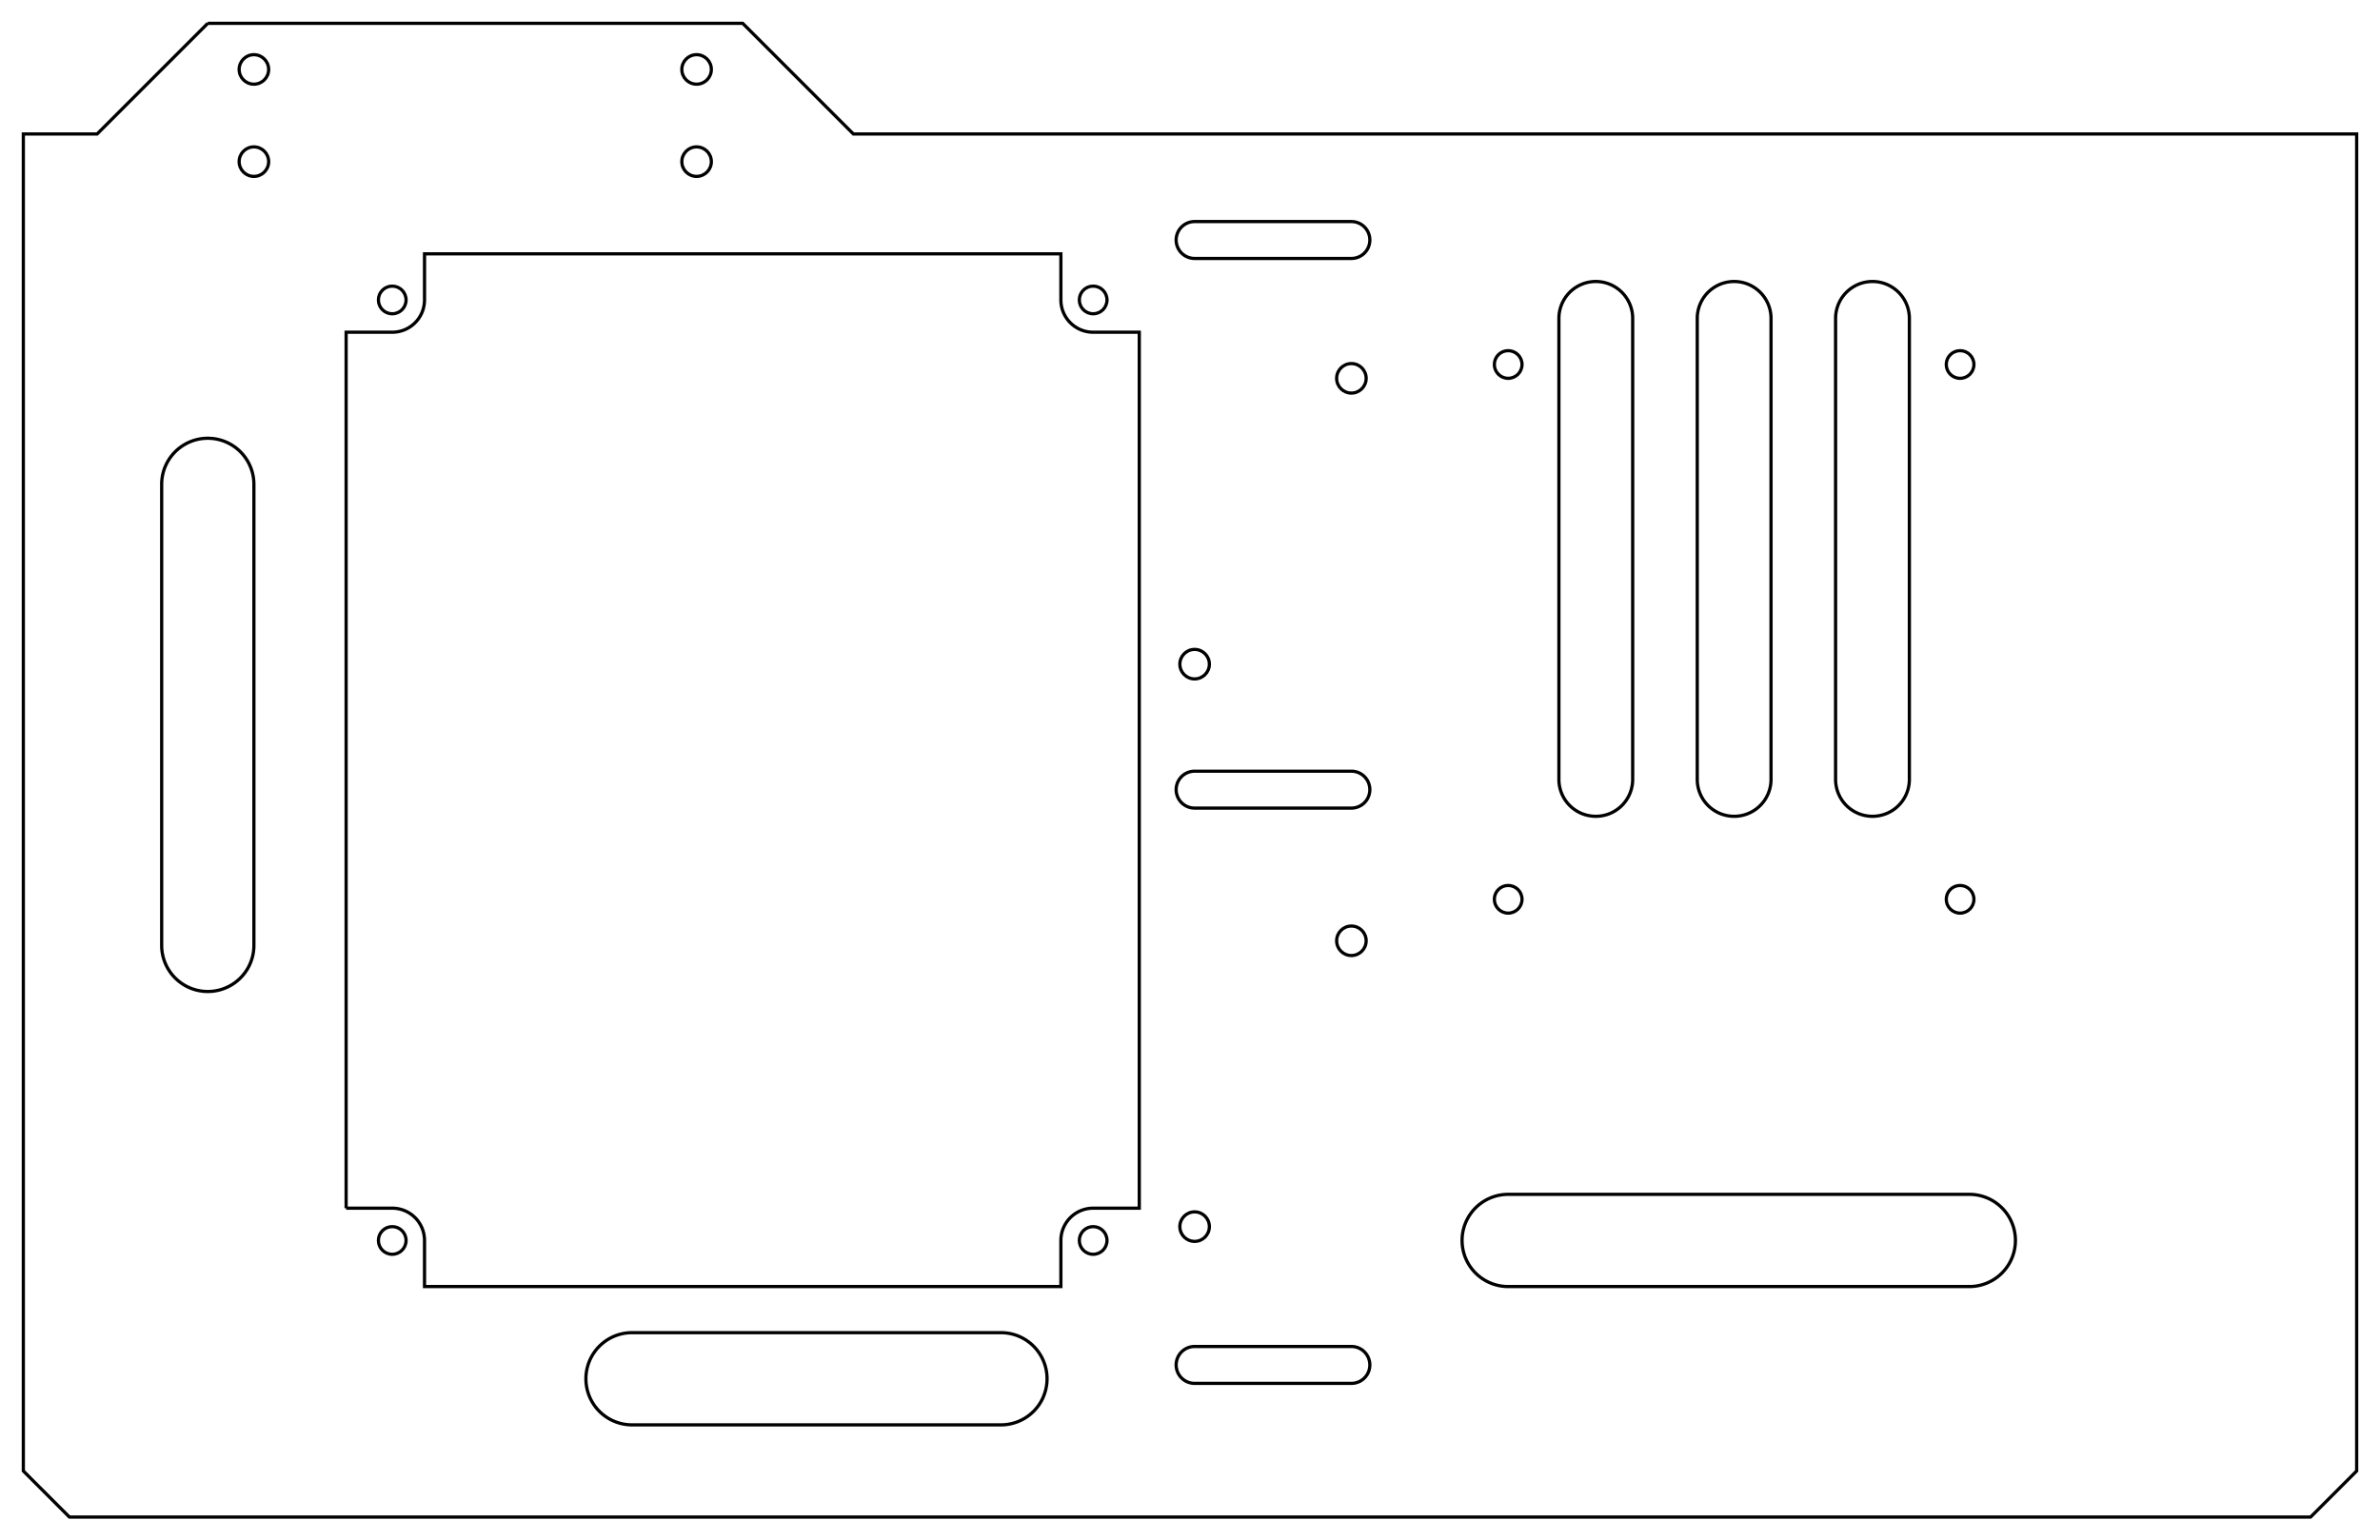 <?xml version="1.0"?>
<!DOCTYPE svg PUBLIC "-//W3C//DTD SVG 1.1//EN" "http://www.w3.org/Graphics/SVG/1.1/DTD/svg11.dtd">
<svg width="258.06mm" height="167.06mm" viewBox="0 0 258.06 167.06" xmlns="http://www.w3.org/2000/svg" version="1.1">
<g id="Sketch" transform="translate(2.53,164.53) scale(1,-1)">
<path id="Sketch_w0000"  d="M 20.0 162.0 L 78.0 162.0 L 90.0 150.0 L 253 150.0 L 253.0 5 L 248.0 -5.757262429526289e-31 L 5.0 0.0 L 1.564903987996554e-31 5.0 L 6.921380591239352e-32 150.0 L 8 150.0 L 20.0 162.0 " stroke="#000000" stroke-width="0.35 px" style="stroke-width:0.35;stroke-miterlimit:4;stroke-dasharray:none;fill:none;fill-rule: evenodd "/>
<path id="Sketch_w0001"  d="M 35.0 33.5 L 40.0 33.5 A 3.5 3.5 0 0 0 43.5 30L 43.5 25.0 L 112.5 25.0 L 112.5 30.0 A 3.5 3.5 0 0 0 116 33.5L 121.0 33.5 L 121.0 128.5 L 116.0 128.5 A 3.5 3.5 0 0 0 112.5 132L 112.5 137.0 L 43.5 137.0 L 43.5 132.0 A 3.5 3.5 0 0 0 40 128.5L 35.0 128.5 L 35.0 33.5 " stroke="#000000" stroke-width="0.35 px" style="stroke-width:0.35;stroke-miterlimit:4;stroke-dasharray:none;fill:none;fill-rule: evenodd "/>
<circle cx="40.0" cy="132.0" r="1.5" stroke="#000000" stroke-width="0.35 px" style="stroke-width:0.35;stroke-miterlimit:4;stroke-dasharray:none;fill:none"/>
<circle cx="116.0" cy="132.0" r="1.5" stroke="#000000" stroke-width="0.35 px" style="stroke-width:0.35;stroke-miterlimit:4;stroke-dasharray:none;fill:none"/>
<circle cx="116.0" cy="30.0" r="1.5" stroke="#000000" stroke-width="0.35 px" style="stroke-width:0.35;stroke-miterlimit:4;stroke-dasharray:none;fill:none"/>
<circle cx="40.0" cy="30.0" r="1.5" stroke="#000000" stroke-width="0.35 px" style="stroke-width:0.35;stroke-miterlimit:4;stroke-dasharray:none;fill:none"/>
<path id="Sketch_w0006"  d="M 161.0 35.0 A 5 5 0 1 1 161 25L 211.0 25.0 A 5 5 0 1 1 211 35L 161.0 35.0 " stroke="#000000" stroke-width="0.35 px" style="stroke-width:0.35;stroke-miterlimit:4;stroke-dasharray:none;fill:none;fill-rule: evenodd "/>
<path id="Sketch_w0007"  d="M 25.0 112.0 A 5 5 0 0 1 15 112L 15.0 62.0 A 5 5 0 1 1 25 62L 25.0 112.0 " stroke="#000000" stroke-width="0.35 px" style="stroke-width:0.35;stroke-miterlimit:4;stroke-dasharray:none;fill:none;fill-rule: evenodd "/>
<path id="Sketch_w0008"  d="M 66.0 20.0 A 5 5 0 0 1 66 10L 106.0 10.0 A 5 5 0 0 1 106 20L 66.0 20.0 " stroke="#000000" stroke-width="0.35 px" style="stroke-width:0.35;stroke-miterlimit:4;stroke-dasharray:none;fill:none;fill-rule: evenodd "/>
<circle cx="161.0" cy="125" r="1.5" stroke="#000000" stroke-width="0.35 px" style="stroke-width:0.35;stroke-miterlimit:4;stroke-dasharray:none;fill:none"/>
<circle cx="210.0" cy="125" r="1.5" stroke="#000000" stroke-width="0.35 px" style="stroke-width:0.35;stroke-miterlimit:4;stroke-dasharray:none;fill:none"/>
<circle cx="161.0" cy="67" r="1.5" stroke="#000000" stroke-width="0.35 px" style="stroke-width:0.35;stroke-miterlimit:4;stroke-dasharray:none;fill:none"/>
<circle cx="210.0" cy="67" r="1.5" stroke="#000000" stroke-width="0.35 px" style="stroke-width:0.35;stroke-miterlimit:4;stroke-dasharray:none;fill:none"/>
<path id="Sketch_w0013"  d="M 174.5 130 A 4 4 0 1 1 166.5 130L 166.5 80 A 4 4 0 0 1 174.5 80L 174.5 130 " stroke="#000000" stroke-width="0.35 px" style="stroke-width:0.35;stroke-miterlimit:4;stroke-dasharray:none;fill:none;fill-rule: evenodd "/>
<path id="Sketch_w0014"  d="M 189.5 130 A 4 4 0 0 1 181.5 130L 181.5 80 A 4 4 0 1 1 189.5 80L 189.5 130 " stroke="#000000" stroke-width="0.35 px" style="stroke-width:0.35;stroke-miterlimit:4;stroke-dasharray:none;fill:none;fill-rule: evenodd "/>
<path id="Sketch_w0015"  d="M 204.5 130 A 4 4 0 1 1 196.5 130L 196.5 80 A 4 4 0 0 1 204.5 80L 204.5 130 " stroke="#000000" stroke-width="0.35 px" style="stroke-width:0.35;stroke-miterlimit:4;stroke-dasharray:none;fill:none;fill-rule: evenodd "/>
<circle cx="25.0" cy="157.0" r="1.6" stroke="#000000" stroke-width="0.35 px" style="stroke-width:0.35;stroke-miterlimit:4;stroke-dasharray:none;fill:none"/>
<circle cx="73.0" cy="157.0" r="1.6" stroke="#000000" stroke-width="0.35 px" style="stroke-width:0.35;stroke-miterlimit:4;stroke-dasharray:none;fill:none"/>
<circle cx="25.0" cy="147.0" r="1.6" stroke="#000000" stroke-width="0.35 px" style="stroke-width:0.35;stroke-miterlimit:4;stroke-dasharray:none;fill:none"/>
<circle cx="73.0" cy="147.0" r="1.6" stroke="#000000" stroke-width="0.35 px" style="stroke-width:0.35;stroke-miterlimit:4;stroke-dasharray:none;fill:none"/>
<circle cx="144.0" cy="123.5" r="1.6" stroke="#000000" stroke-width="0.35 px" style="stroke-width:0.35;stroke-miterlimit:4;stroke-dasharray:none;fill:none"/>
<circle cx="127.0" cy="92.5" r="1.6" stroke="#000000" stroke-width="0.35 px" style="stroke-width:0.35;stroke-miterlimit:4;stroke-dasharray:none;fill:none"/>
<circle cx="144.0" cy="62.5" r="1.6" stroke="#000000" stroke-width="0.35 px" style="stroke-width:0.35;stroke-miterlimit:4;stroke-dasharray:none;fill:none"/>
<circle cx="127.0" cy="31.5" r="1.6" stroke="#000000" stroke-width="0.35 px" style="stroke-width:0.35;stroke-miterlimit:4;stroke-dasharray:none;fill:none"/>
<path id="Sketch_w0024"  d="M 127.0 140.5 A 2 2 0 0 1 127 136.5L 144.0 136.5 A 2 2 0 1 1 144 140.5L 127.0 140.5 " stroke="#000000" stroke-width="0.35 px" style="stroke-width:0.35;stroke-miterlimit:4;stroke-dasharray:none;fill:none;fill-rule: evenodd "/>
<path id="Sketch_w0025"  d="M 127.0 80.891 A 2 2 0 1 1 127 76.891L 144.0 76.891 A 2 2 0 1 1 144 80.891L 127.0 80.891 " stroke="#000000" stroke-width="0.35 px" style="stroke-width:0.35;stroke-miterlimit:4;stroke-dasharray:none;fill:none;fill-rule: evenodd "/>
<path id="Sketch_w0026"  d="M 127.0 18.5 A 2 2 0 1 1 127 14.5L 144.0 14.5 A 2 2 0 1 1 144 18.5L 127.0 18.5 " stroke="#000000" stroke-width="0.35 px" style="stroke-width:0.35;stroke-miterlimit:4;stroke-dasharray:none;fill:none;fill-rule: evenodd "/>
<title>b'Sketch'</title>
</g>
</svg>